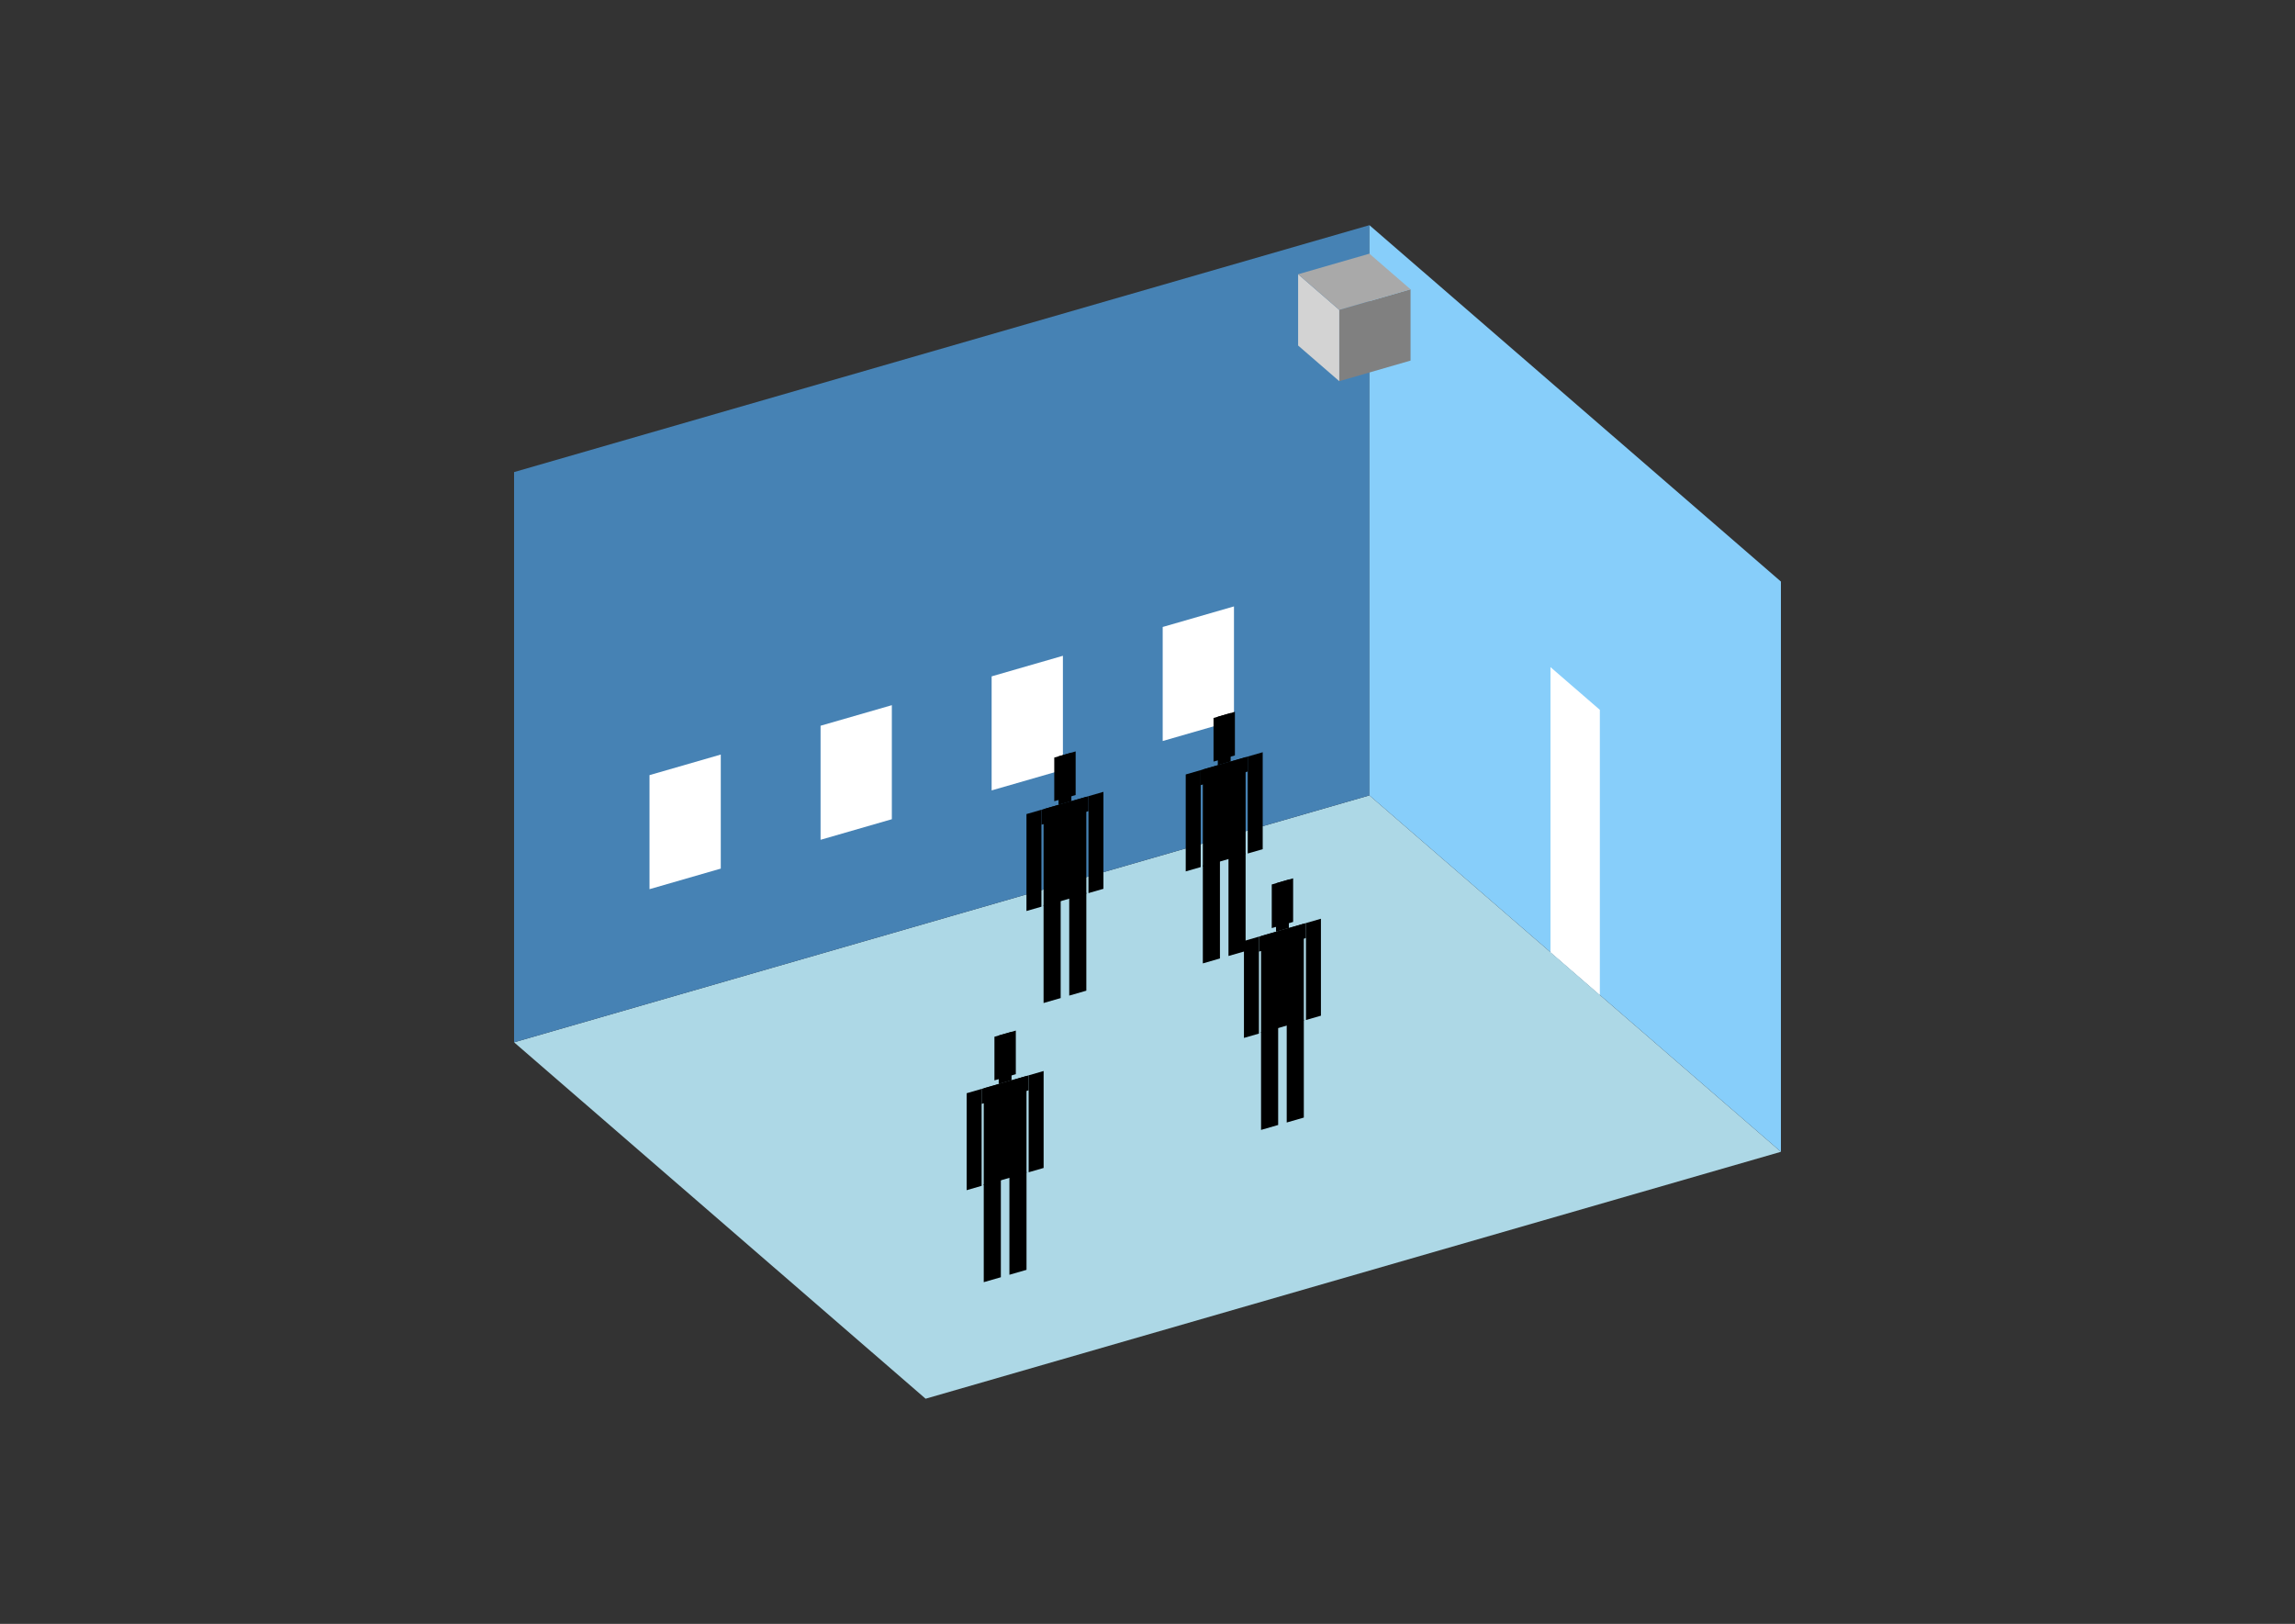 <?xml version="1.0" encoding="UTF-8"?>
<svg
  xmlns="http://www.w3.org/2000/svg"
  width="848"
  height="600"
  style="background-color:white"
>
  <rect width="100%" height="100%" fill="#333333" stroke="none"/>
  <polygon fill="lightblue" points="342.007,516.805 189.952,385.122 505.993,293.889 658.048,425.572" />
  <polygon fill="steelblue" points="189.952,385.122 189.952,174.428 505.993,83.195 505.993,293.889" />
  <polygon fill="lightskyblue" points="658.048,425.572 658.048,214.878 505.993,83.195 505.993,293.889" />
  <polygon fill="white" points="591.144,367.631 591.144,262.284 572.897,246.482 572.897,351.829" />
  <polygon fill="white" points="239.992,328.538 239.992,286.399 266.329,278.796 266.329,320.935" />
  <polygon fill="white" points="303.2,310.291 303.2,268.152 329.537,260.55 329.537,302.688" />
  <polygon fill="white" points="366.408,292.044 366.408,249.906 392.745,242.303 392.745,284.442" />
  <polygon fill="white" points="429.616,273.798 429.616,231.659 455.953,224.056 455.953,266.195" />
  <polygon fill="grey" points="494.862,140.837 494.862,114.501 521.198,106.898 521.198,133.235" />
  <polygon fill="lightgrey" points="494.862,140.837 494.862,114.501 479.656,101.332 479.656,127.669" />
  <polygon fill="darkgrey" points="494.862,114.501 479.656,101.332 505.993,93.73 521.198,106.898" />
  <polygon fill="hsl(288.0,50.0%,71.386%)" points="385.598,370.599 385.598,334.423 391.918,332.598 391.918,368.775" />
  <polygon fill="hsl(288.0,50.0%,71.386%)" points="401.4,366.038 401.4,329.861 395.079,331.686 395.079,367.862" />
  <polygon fill="hsl(288.0,50.0%,71.386%)" points="379.277,336.606 379.277,300.788 384.807,299.191 384.807,335.009" />
  <polygon fill="hsl(288.0,50.0%,71.386%)" points="402.19,329.992 402.19,294.174 407.72,292.577 407.72,328.395" />
  <polygon fill="hsl(288.0,50.0%,71.386%)" points="384.807,304.722 384.807,299.191 402.19,294.174 402.19,299.704" />
  <polygon fill="hsl(288.0,50.0%,71.386%)" points="385.598,334.781 385.598,298.963 401.4,294.402 401.4,330.22" />
  <polygon fill="hsl(288.0,50.0%,71.386%)" points="389.548,296.032 389.548,279.914 397.449,277.633 397.449,293.751" />
  <polygon fill="hsl(288.0,50.0%,71.386%)" points="391.128,297.367 391.128,279.458 395.869,278.089 395.869,295.998" />
  <polygon fill="hsl(288.0,50.0%,70.716%)" points="444.446,355.962 444.446,319.786 450.767,317.961 450.767,354.137" />
  <polygon fill="hsl(288.0,50.0%,70.716%)" points="460.248,351.4 460.248,315.224 453.927,317.049 453.927,353.225" />
  <polygon fill="hsl(288.0,50.0%,70.716%)" points="438.125,321.969 438.125,286.151 443.656,284.554 443.656,320.372" />
  <polygon fill="hsl(288.0,50.0%,70.716%)" points="461.038,315.354 461.038,279.536 466.569,277.94 466.569,313.758" />
  <polygon fill="hsl(288.0,50.0%,70.716%)" points="443.656,290.085 443.656,284.554 461.038,279.536 461.038,285.067" />
  <polygon fill="hsl(288.0,50.0%,70.716%)" points="444.446,320.144 444.446,284.326 460.248,279.765 460.248,315.582" />
  <polygon fill="hsl(288.0,50.0%,70.716%)" points="448.397,281.395 448.397,265.277 456.298,262.996 456.298,279.114" />
  <polygon fill="hsl(288.0,50.0%,70.716%)" points="449.977,282.73 449.977,264.821 454.717,263.452 454.717,281.361" />
  <polygon fill="hsl(288.0,50.0%,51.427%)" points="465.959,417.487 465.959,381.31 472.28,379.486 472.28,415.662" />
  <polygon fill="hsl(288.0,50.0%,51.427%)" points="481.761,412.925 481.761,376.749 475.44,378.573 475.44,414.75" />
  <polygon fill="hsl(288.0,50.0%,51.427%)" points="459.638,383.493 459.638,347.675 465.169,346.079 465.169,381.897" />
  <polygon fill="hsl(288.0,50.0%,51.427%)" points="482.551,376.879 482.551,341.061 488.082,339.464 488.082,375.282" />
  <polygon fill="hsl(288.0,50.0%,51.427%)" points="465.169,351.609 465.169,346.079 482.551,341.061 482.551,346.592" />
  <polygon fill="hsl(288.0,50.0%,51.427%)" points="465.959,381.669 465.959,345.851 481.761,341.289 481.761,377.107" />
  <polygon fill="hsl(288.0,50.0%,51.427%)" points="469.91,342.919 469.91,326.801 477.811,324.521 477.811,340.639" />
  <polygon fill="hsl(288.0,50.0%,51.427%)" points="471.49,344.254 471.49,326.345 476.23,324.977 476.23,342.886" />
  <polygon fill="hsl(288.0,50.0%,43.829%)" points="363.494,473.746 363.494,437.57 369.814,435.745 369.814,471.921" />
  <polygon fill="hsl(288.0,50.0%,43.829%)" points="379.296,469.184 379.296,433.008 372.975,434.833 372.975,471.009" />
  <polygon fill="hsl(288.0,50.0%,43.829%)" points="357.173,439.753 357.173,403.935 362.704,402.338 362.704,438.156" />
  <polygon fill="hsl(288.0,50.0%,43.829%)" points="380.086,433.138 380.086,397.32 385.617,395.724 385.617,431.542" />
  <polygon fill="hsl(288.0,50.0%,43.829%)" points="362.704,407.869 362.704,402.338 380.086,397.32 380.086,402.851" />
  <polygon fill="hsl(288.0,50.0%,43.829%)" points="363.494,437.928 363.494,402.11 379.296,397.548 379.296,433.366" />
  <polygon fill="hsl(288.0,50.0%,43.829%)" points="367.444,399.179 367.444,383.061 375.345,380.78 375.345,396.898" />
  <polygon fill="hsl(288.0,50.0%,43.829%)" points="369.024,400.513 369.024,382.604 373.765,381.236 373.765,399.145" />
</svg>
